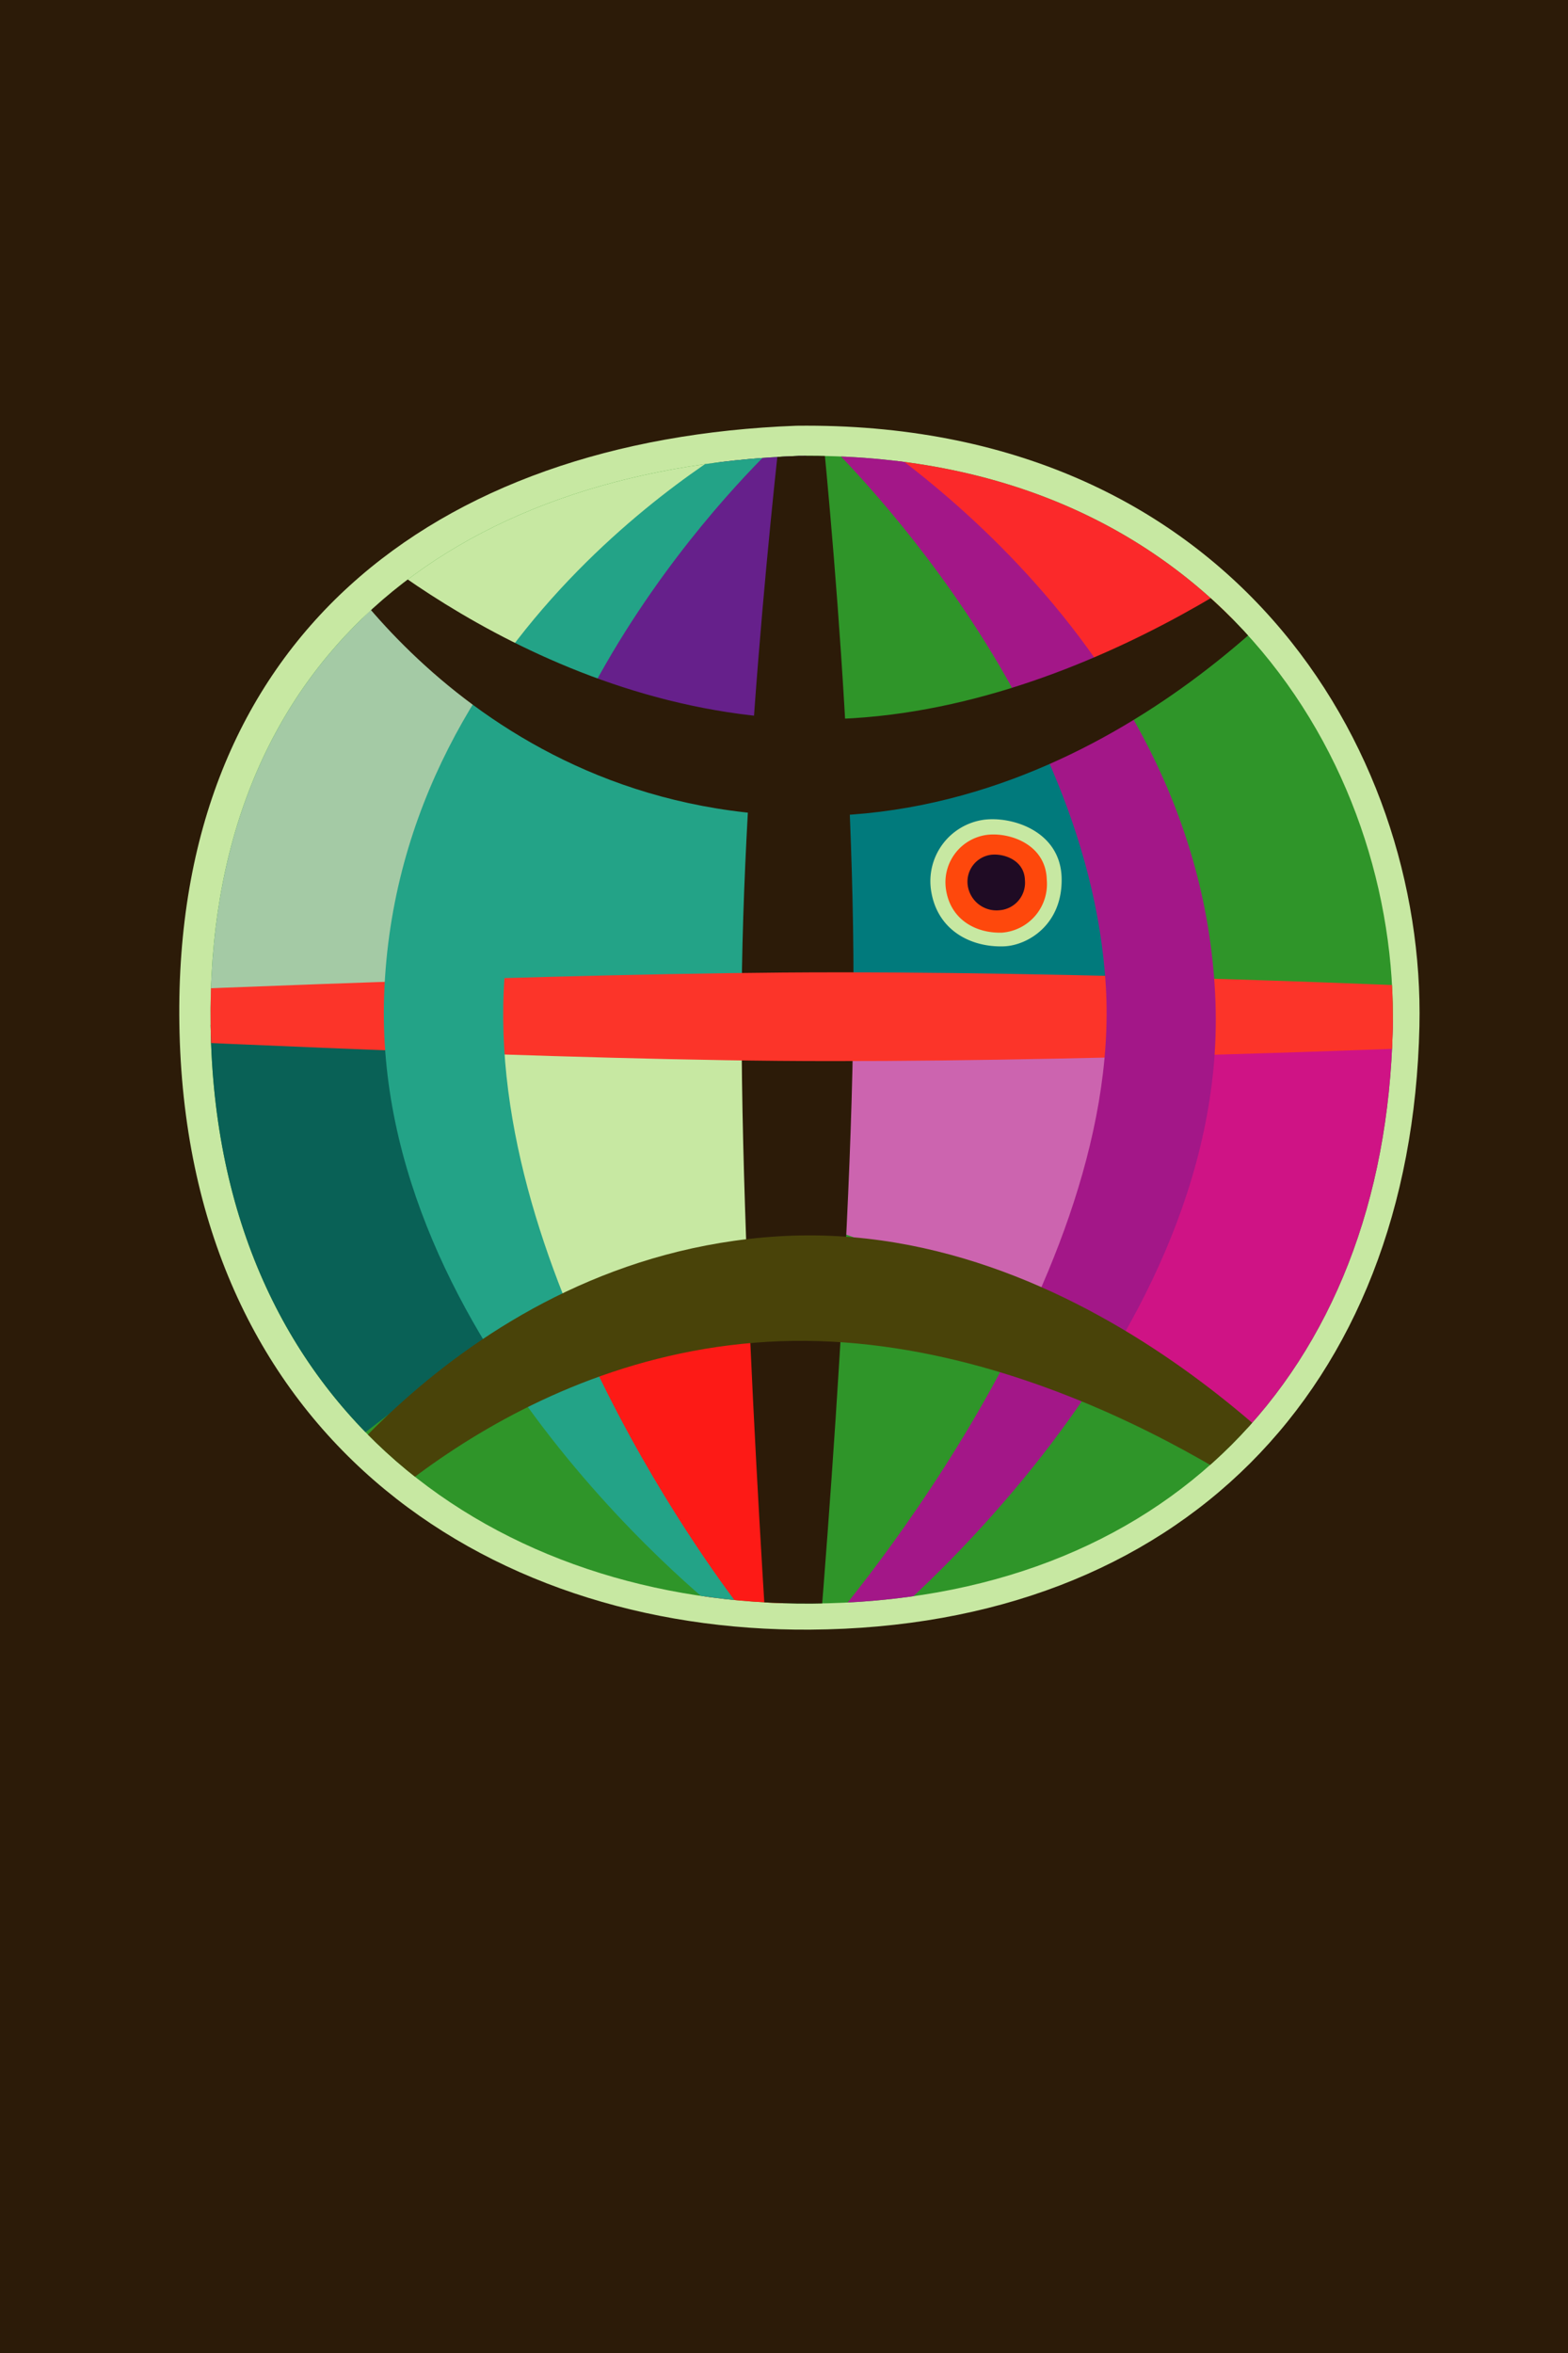<svg xmlns="http://www.w3.org/2000/svg" xmlns:xlink="http://www.w3.org/1999/xlink" width="200" height="300" viewBox="0 0 200 300">
  <defs>
    <clipPath id="42-clip-path">
      <rect id="42-Rectangle_2" data-name="42-Rectangle 2" width="251.87" height="251.872" fill="none"/>
    </clipPath>
    <clipPath id="42-clip-path-2">
      <path id="42-Path_20" data-name="42-Path 20" d="M464.275,560.455c.758-33.841-23.111-73.617-75.76-72.989-44.218,1.664-75.7,26.021-75.021,72.655.717,49.509,36.782,73.944,76.71,73.669C435.077,633.478,463.289,604.6,464.275,560.455Z" transform="translate(-313.484 -487.459)" fill="#2f9529"/>
    </clipPath>
    <clipPath id="42-clip-Rityta_1">
      <rect width="200" height="300"/>
    </clipPath>
  </defs>
  <g id="42-Rityta_1" data-name="42-Rityta 1" clip-path="url(#42-clip-Rityta_1)">
    <rect width="200" height="300" fill="#2c1b08"/>
    <g id="42-Group_8" data-name="42-Group 8" transform="translate(-261.309 -401.47)">
      <g id="42-Group_5" data-name="42-Group 5" transform="translate(235.374 401.47)" clip-path="url(#42-clip-path)">
        <path id="42-Path_1" data-name="42-Path 1" d="M465.764,558.346c.795-35.5-24.243-77.225-79.472-76.566-46.384,1.746-79.406,27.3-78.7,76.215.752,51.935,38.584,77.568,80.469,77.28C435.135,634.946,464.73,604.654,465.764,558.346Z" transform="translate(-258.78 -427.499)" fill="#c7e8a2"/>
        <g id="42-Group_3" data-name="42-Group 3" transform="translate(52.792 58.117)">
          <path id="42-Path_2" data-name="42-Path 2" d="M464.275,560.455c.758-33.841-23.111-73.617-75.76-72.989-44.218,1.664-75.7,26.021-75.021,72.655.717,49.509,36.782,73.944,76.71,73.669C435.077,633.478,463.289,604.6,464.275,560.455Z" transform="translate(-313.484 -487.459)" fill="#2f9529"/>
          <g id="42-Group_2" data-name="42-Group 2" clip-path="url(#42-clip-path-2)">
            <path id="42-Path_3" data-name="42-Path 3" d="M365.5,536.424l-6.52,19.561V576.14h40.308l2.964-29.045-21.339-4.15Z" transform="translate(-328.23 -503.331)" fill="#23a387"/>
            <path id="42-Path_4" data-name="42-Path 4" d="M428.229,543.995l-1.778,30.231h43.864l-.593-22.525L459.053,538.66Z" transform="translate(-350.101 -504.055)" fill="#017a7c"/>
            <path id="42-Path_5" data-name="42-Path 5" d="M440.965,485.469l26.082,31.416,22.525-11.855-20.154-20.747Z" transform="translate(-354.806 -486.43)" fill="#fb292a"/>
            <path id="42-Path_6" data-name="42-Path 6" d="M386.523,486.314l-26.081,31.416-22.525-11.855,20.154-20.747Z" transform="translate(-321.404 -486.704)" fill="#c7e8a2"/>
            <path id="42-Path_7" data-name="42-Path 7" d="M409.3,486.47l-3.605,43.255L374.479,522l24.458-35.083Z" transform="translate(-333.255 -487.138)" fill="#66208b"/>
            <path id="42-Path_8" data-name="42-Path 8" d="M331.4,510.041c1.778.593,14.819,14.819,14.819,14.819l-3.557,18.376-1.185,23.71H309.465l7.113-36.751Z" transform="translate(-312.181 -494.779)" fill="#a4caa5"/>
            <path id="42-Path_9" data-name="42-Path 9" d="M375.188,644.88l32.6-7.113-.036,44.285L398.9,685.78Z" transform="translate(-333.485 -536.18)" fill="#fd1a16"/>
            <path id="42-Path_10" data-name="42-Path 10" d="M427.148,594.476l-.593,24.9,36.159,13.041L472.2,593.29Z" transform="translate(-350.135 -521.763)" fill="#cc64af"/>
            <path id="42-Path_11" data-name="42-Path 11" d="M397.224,597.627l.593,24.9-36.158,13.041-9.484-39.122Z" transform="translate(-326.025 -522.785)" fill="#c7e8a2"/>
            <path id="42-Path_12" data-name="42-Path 12" d="M303.27,594.247l6.52,33.195,16,21.338L348.912,631l-11.263-39.716Z" transform="translate(-310.173 -521.112)" fill="#096156"/>
            <path id="42-Path_13" data-name="42-Path 13" d="M526.782,593.433l-6.52,33.195-16,21.339L481.14,630.183,492.4,590.468Z" transform="translate(-367.828 -520.848)" fill="#cf1385"/>
            <g id="42-Group_1" data-name="42-Group 1" transform="translate(-17.159 -13.34)">
              <path id="42-Path_14" data-name="42-Path 14" d="M419.532,470.006s-5.187,41.511-5.78,76.484,4.067,99.345,4.067,99.345l4.567.571s5.591-60.794,5.591-98.139-5.02-80.545-5.02-80.545Z" transform="translate(-328.809 -467.722)" fill="#2c1b08"/>
              <path id="42-Path_15" data-name="42-Path 15" d="M288.1,593.1s54.583,2.767,89.558,3.079,85.481-1.809,85.481-1.809l.08-7.552s-47.626-2.2-84.969-1.9-89.893,2.719-89.893,2.719Z" transform="translate(-288.096 -505.699)" fill="#fc3429"/>
              <path id="42-Path_16" data-name="42-Path 16" d="M394.238,482.529s-46.339,24.088-48.015,72.125C344.665,599.314,390,634.018,390,634.018l2.1-.7s-32.346-40.64-30.625-79.21c1.816-40.673,36.2-71.056,36.2-71.056Z" transform="translate(-306.925 -472.522)" fill="#23a387"/>
              <path id="42-Path_17" data-name="42-Path 17" d="M429.424,479.021s47.445,26.978,49.134,75.4c1.57,45.022-45.377,81.7-45.377,81.7l-4.731-1.352s38.379-43.49,36.126-82.345-37.272-71.1-37.272-71.1Z" transform="translate(-333.219 -471.384)" fill="#a31788"/>
              <path id="42-Path_18" data-name="42-Path 18" d="M332.9,500.551s19.562,36.1,63.035,36.4c40.417.283,67.36-34.465,67.36-34.465l-1.78-2.964s-31.382,26.114-66.287,25.065-60.847-26.13-60.847-26.13Z" transform="translate(-302.617 -477.685)" fill="#2c1b08"/>
              <path id="42-Path_19" data-name="42-Path 19" d="M327.376,672.885s22.266-35.726,63.029-38.246c41.044-2.537,72.251,35.476,72.251,35.476l-4.54,2.015s-31.979-25.417-67.483-24.118-58.181,27.676-58.181,27.676Z" transform="translate(-300.828 -521.787)" fill="#494309"/>
            </g>
          </g>
        </g>
        <g id="42-Group_4" data-name="42-Group 4" transform="translate(144.612 104.447)">
          <path id="42-Path_21" data-name="42-Path 21" d="M456.1,556.086c3.628-.5,9.819,1.426,9.974,7.391s-4.324,8.64-7.382,8.742c-4.31.141-8.477-2.122-9.257-7.049A7.907,7.907,0,0,1,456.1,556.086Z" transform="translate(-449.341 -556.009)" fill="#c7e8a2"/>
          <path id="42-Path_22" data-name="42-Path 22" d="M457.4,558.948c2.8-.388,7.583,1.1,7.7,5.706a6.213,6.213,0,0,1-5.7,6.751c-3.327.107-6.544-1.638-7.145-5.443A6.1,6.1,0,0,1,457.4,558.948Z" transform="translate(-450.261 -556.943)" fill="#fe480c"/>
          <path id="42-Path_23" data-name="42-Path 23" d="M459.293,562.712c1.59-.218,4.3.625,4.368,3.237a3.519,3.519,0,0,1-3.233,3.827,3.705,3.705,0,0,1-4.052-3.085A3.462,3.462,0,0,1,459.293,562.712Z" transform="translate(-451.608 -558.171)" fill="#1f0b24"/>
        </g>
      </g>
    </g>
  </g>
</svg>
